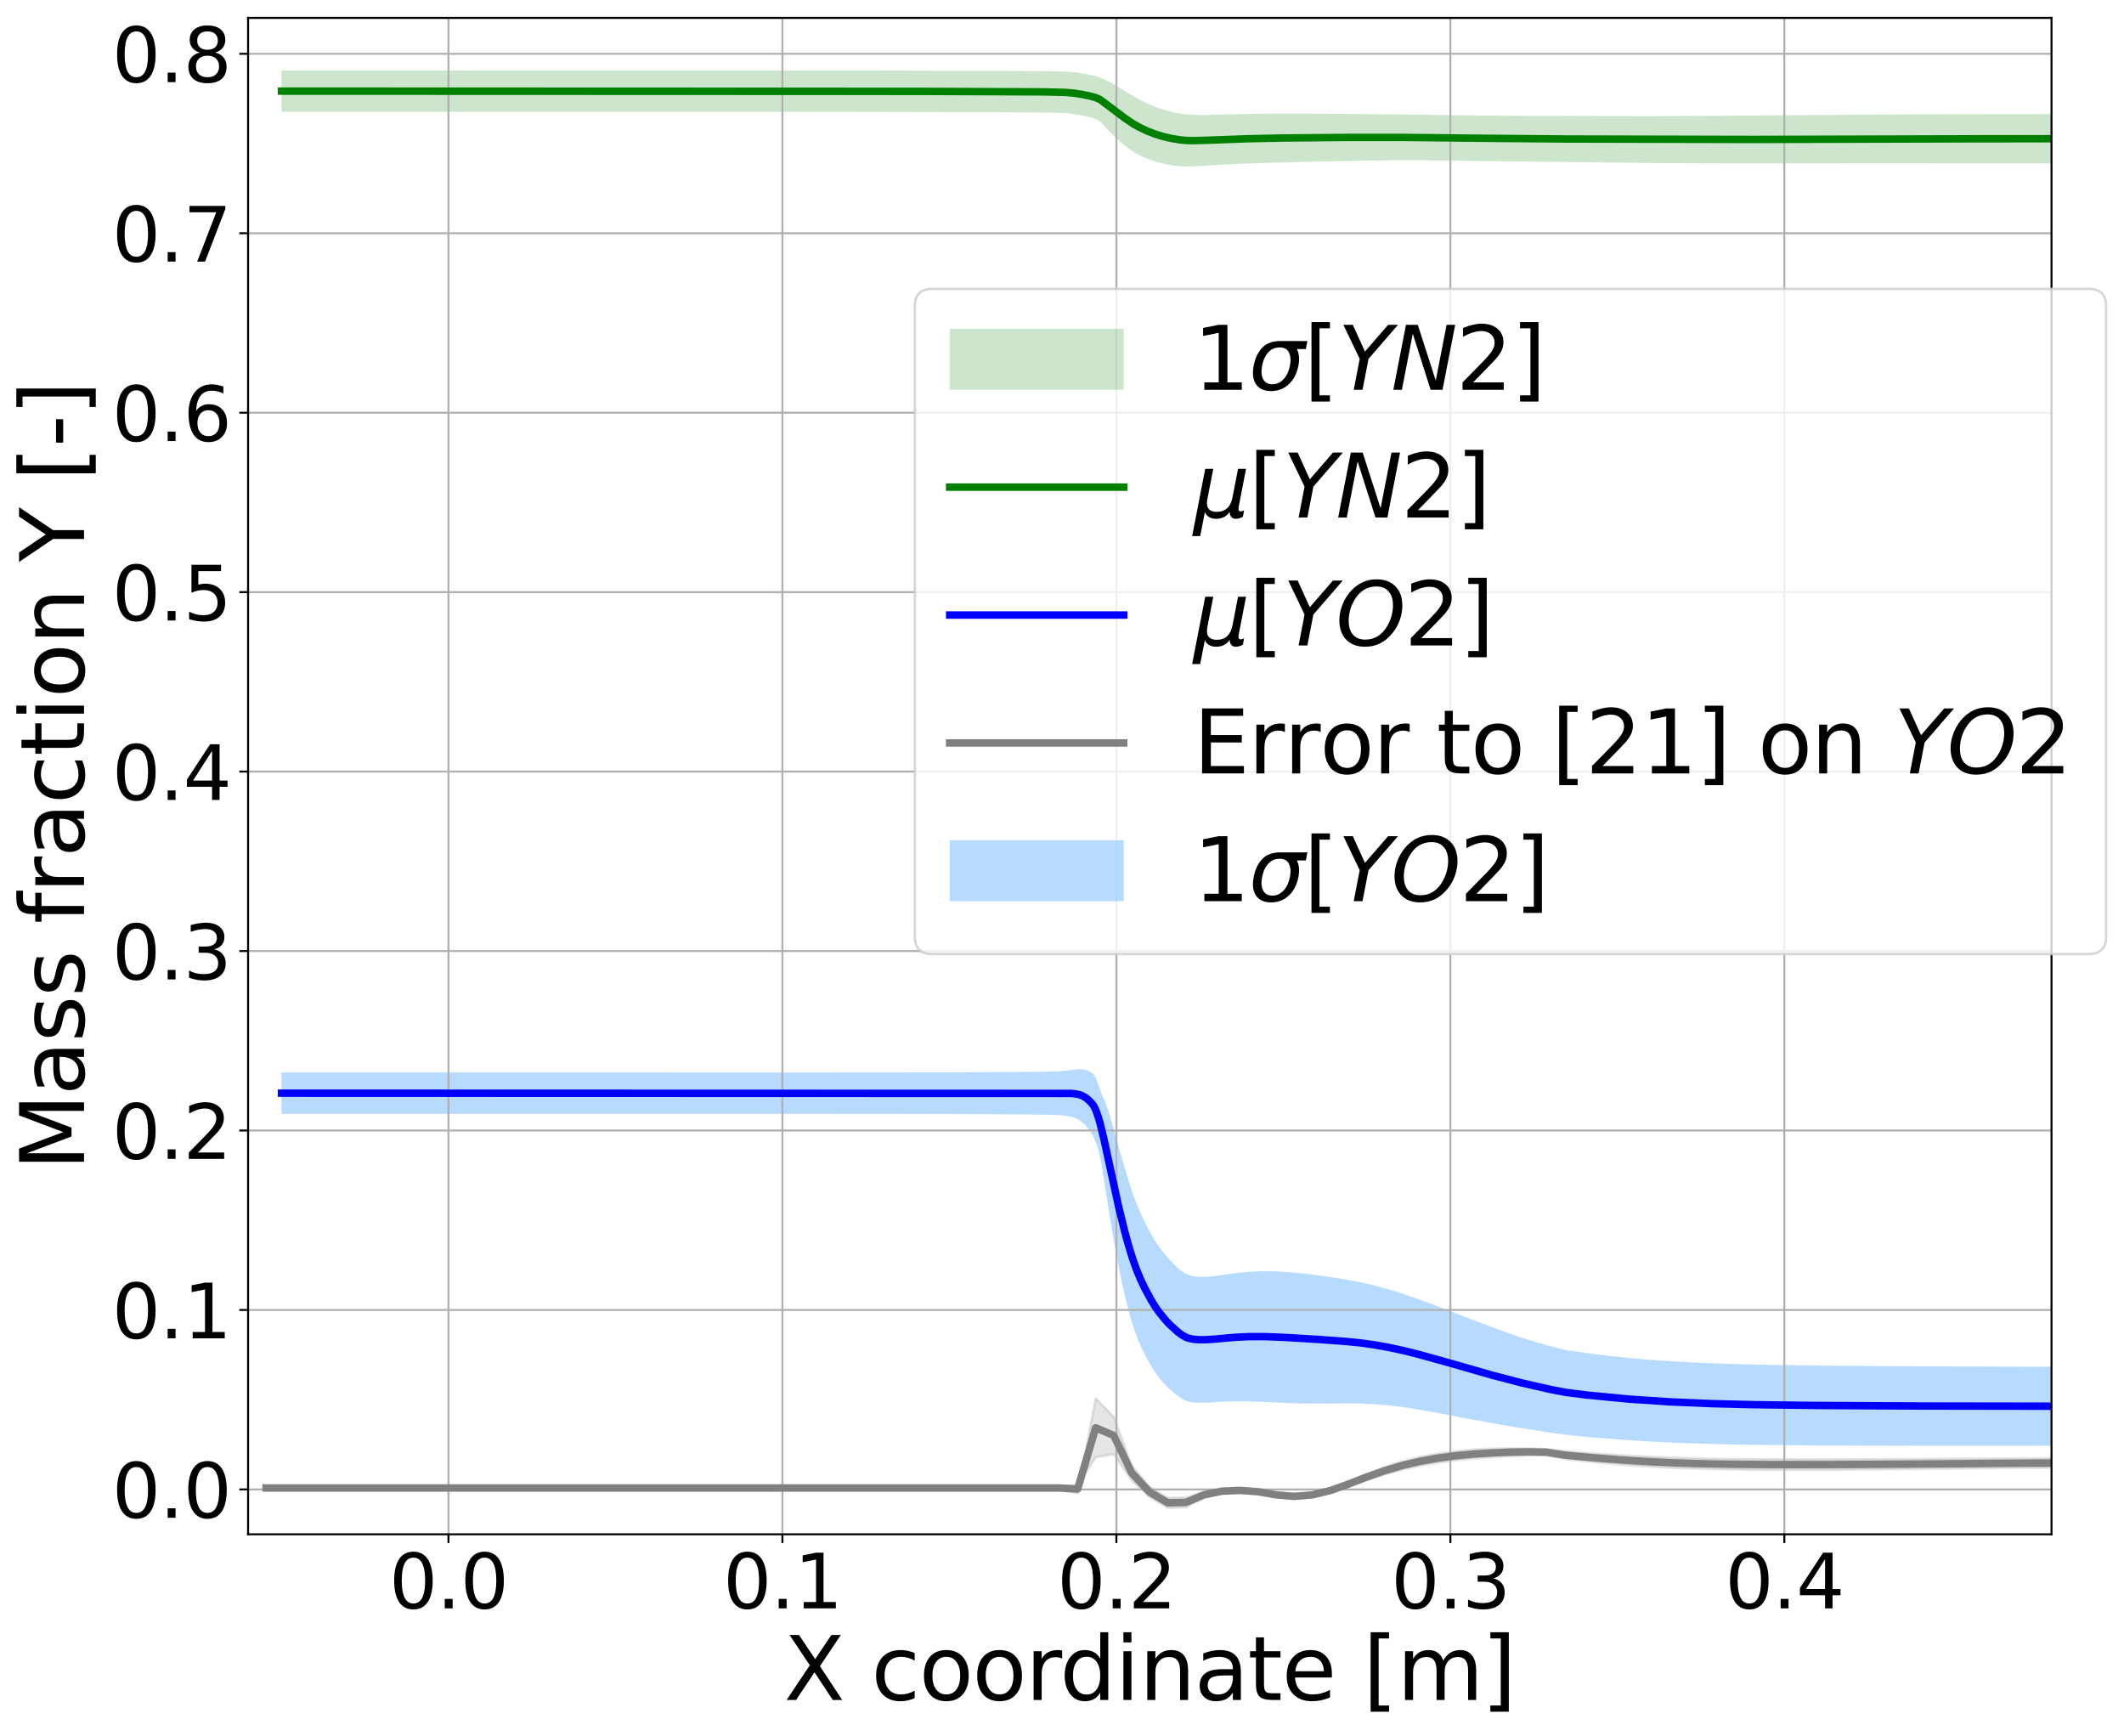 <?xml version="1.0" encoding="utf-8" standalone="no"?>
<!DOCTYPE svg PUBLIC "-//W3C//DTD SVG 1.1//EN"
  "http://www.w3.org/Graphics/SVG/1.1/DTD/svg11.dtd">
<svg xmlns:xlink="http://www.w3.org/1999/xlink" width="854.338pt" height="698.148pt" viewBox="0 0 854.338 698.148" xmlns="http://www.w3.org/2000/svg" version="1.1">
 <defs>
  <style type="text/css">*{stroke-linejoin: round; stroke-linecap: butt}</style>
 </defs>
 <g id="figure_1">
  <g id="patch_1">
   <path d="M 0 698.148 
L 854.338 698.148 
L 854.338 0 
L 0 0 
z
" style="fill: #ffffff"/>
  </g>
  <g id="axes_1">
   <g id="patch_2">
    <path d="M 99.783 617.04 
L 825.183 617.04 
L 825.183 7.2 
L 99.783 7.2 
z
" style="fill: #ffffff"/>
   </g>
   <g id="FillBetweenPolyCollection_1">
    <path d="M 113.216 44.964 
L 113.216 28.332 
L 131.473 28.332 
L 144.801 28.332 
L 154.531 28.332 
L 161.634 28.332 
L 166.819 28.332 
L 170.606 28.332 
L 173.371 28.332 
L 175.391 28.332 
L 176.867 28.332 
L 178.046 28.332 
L 179.214 28.332 
L 180.383 28.332 
L 181.58 28.332 
L 182.778 28.332 
L 183.976 28.332 
L 185.173 28.332 
L 186.371 28.332 
L 187.568 28.332 
L 188.766 28.332 
L 189.963 28.332 
L 191.161 28.332 
L 192.358 28.332 
L 193.556 28.332 
L 194.754 28.332 
L 195.951 28.332 
L 197.149 28.332 
L 198.346 28.332 
L 199.544 28.332 
L 200.741 28.332 
L 201.939 28.332 
L 203.137 28.332 
L 204.334 28.332 
L 205.532 28.332 
L 206.729 28.332 
L 207.927 28.332 
L 209.124 28.332 
L 210.322 28.332 
L 211.52 28.332 
L 212.717 28.332 
L 213.915 28.332 
L 215.112 28.332 
L 216.31 28.332 
L 217.507 28.332 
L 218.705 28.332 
L 219.902 28.332 
L 221.1 28.332 
L 222.298 28.332 
L 223.525 28.332 
L 224.797 28.332 
L 226.114 28.332 
L 227.48 28.332 
L 228.896 28.332 
L 230.365 28.332 
L 231.888 28.332 
L 233.467 28.332 
L 235.105 28.332 
L 236.802 28.333 
L 238.562 28.333 
L 240.385 28.333 
L 242.275 28.333 
L 244.237 28.333 
L 246.27 28.333 
L 248.377 28.333 
L 250.563 28.333 
L 252.827 28.333 
L 255.177 28.333 
L 257.612 28.333 
L 260.136 28.333 
L 262.755 28.333 
L 265.469 28.333 
L 268.283 28.333 
L 271.201 28.334 
L 274.226 28.334 
L 277.362 28.334 
L 280.614 28.335 
L 283.986 28.336 
L 287.482 28.336 
L 291.107 28.337 
L 294.865 28.338 
L 298.761 28.34 
L 302.801 28.342 
L 306.99 28.344 
L 311.333 28.346 
L 315.836 28.349 
L 320.506 28.353 
L 325.347 28.357 
L 330.34 28.362 
L 335.478 28.368 
L 340.805 28.375 
L 346.329 28.383 
L 352.056 28.392 
L 357.994 28.402 
L 364.151 28.415 
L 370.535 28.429 
L 377.154 28.445 
L 384.018 28.463 
L 391.134 28.485 
L 398.513 28.51 
L 406.163 28.538 
L 413.716 28.572 
L 419.353 28.611 
L 423.367 28.657 
L 426.227 28.712 
L 428.264 28.777 
L 429.715 28.854 
L 430.856 28.946 
L 431.987 29.055 
L 433.118 29.184 
L 434.249 29.334 
L 435.38 29.505 
L 436.511 29.698 
L 437.642 29.909 
L 438.773 30.141 
L 439.904 30.376 
L 440.729 30.608 
L 441.554 30.844 
L 442.378 31.113 
L 443.203 31.476 
L 444.028 31.877 
L 444.853 32.259 
L 445.678 32.678 
L 446.502 33.089 
L 447.327 33.556 
L 448.152 34.007 
L 448.977 34.461 
L 449.802 34.938 
L 450.626 35.45 
L 451.451 35.965 
L 452.276 36.472 
L 453.101 36.983 
L 453.926 37.493 
L 454.75 38.011 
L 455.575 38.512 
L 456.4 38.995 
L 457.225 39.458 
L 458.05 39.905 
L 458.874 40.334 
L 459.699 40.751 
L 460.524 41.154 
L 461.349 41.542 
L 462.174 41.915 
L 462.998 42.272 
L 463.823 42.615 
L 464.648 42.941 
L 465.473 43.25 
L 466.298 43.539 
L 467.122 43.81 
L 467.947 44.065 
L 468.772 44.307 
L 469.597 44.536 
L 470.422 44.751 
L 471.246 44.955 
L 472.071 45.145 
L 472.896 45.325 
L 473.721 45.494 
L 474.546 45.645 
L 475.37 45.78 
L 476.195 45.897 
L 477.028 45.996 
L 477.913 46.076 
L 478.876 46.141 
L 479.914 46.189 
L 481.041 46.221 
L 482.265 46.237 
L 483.591 46.235 
L 485.03 46.22 
L 486.595 46.192 
L 488.297 46.151 
L 490.147 46.106 
L 492.159 46.052 
L 494.348 45.996 
L 496.73 45.938 
L 499.324 45.877 
L 502.144 45.821 
L 505.213 45.769 
L 508.548 45.724 
L 512.171 45.693 
L 516.103 45.675 
L 520.362 45.679 
L 524.965 45.695 
L 529.925 45.732 
L 535.243 45.768 
L 540.902 45.816 
L 546.816 45.867 
L 552.755 45.92 
L 558.693 45.971 
L 564.632 46.036 
L 570.57 46.113 
L 576.509 46.2 
L 582.448 46.292 
L 588.386 46.371 
L 594.325 46.445 
L 600.263 46.505 
L 606.202 46.557 
L 612.14 46.585 
L 618.079 46.611 
L 624.017 46.61 
L 629.956 46.628 
L 638.352 46.619 
L 646.747 46.661 
L 655.143 46.668 
L 663.539 46.68 
L 671.935 46.657 
L 680.331 46.625 
L 688.727 46.573 
L 697.122 46.517 
L 705.518 46.452 
L 713.914 46.387 
L 722.31 46.32 
L 730.706 46.259 
L 739.102 46.197 
L 747.497 46.141 
L 755.893 46.089 
L 764.289 46.042 
L 772.685 46.003 
L 781.081 45.969 
L 789.477 45.94 
L 797.872 45.916 
L 806.268 45.896 
L 814.664 45.88 
L 823.06 45.869 
L 831.456 45.863 
L 831.456 65.731 
L 831.456 65.731 
L 823.06 65.729 
L 814.664 65.725 
L 806.268 65.72 
L 797.872 65.713 
L 789.477 65.705 
L 781.081 65.697 
L 772.685 65.691 
L 764.289 65.686 
L 755.893 65.687 
L 747.497 65.69 
L 739.102 65.694 
L 730.706 65.7 
L 722.31 65.704 
L 713.914 65.708 
L 705.518 65.708 
L 697.122 65.702 
L 688.727 65.687 
L 680.331 65.659 
L 671.935 65.615 
L 663.539 65.549 
L 655.143 65.454 
L 646.747 65.356 
L 638.352 65.235 
L 629.956 65.169 
L 624.017 65.089 
L 618.079 65.028 
L 612.14 64.955 
L 606.202 64.885 
L 600.263 64.808 
L 594.325 64.73 
L 588.386 64.659 
L 582.448 64.594 
L 576.509 64.532 
L 570.57 64.493 
L 564.632 64.482 
L 558.693 64.502 
L 552.755 64.561 
L 546.816 64.639 
L 540.902 64.741 
L 535.243 64.86 
L 529.925 64.983 
L 524.965 65.102 
L 520.362 65.217 
L 516.103 65.327 
L 512.171 65.438 
L 508.548 65.546 
L 505.213 65.652 
L 502.144 65.755 
L 499.324 65.859 
L 496.73 65.963 
L 494.348 66.07 
L 492.159 66.18 
L 490.147 66.292 
L 488.297 66.404 
L 486.595 66.515 
L 485.03 66.62 
L 483.591 66.717 
L 482.265 66.8 
L 481.041 66.867 
L 479.914 66.914 
L 478.876 66.944 
L 477.913 66.957 
L 477.028 66.952 
L 476.195 66.929 
L 475.37 66.886 
L 474.546 66.826 
L 473.721 66.747 
L 472.896 66.654 
L 472.071 66.546 
L 471.246 66.426 
L 470.422 66.294 
L 469.597 66.148 
L 468.772 65.985 
L 467.947 65.809 
L 467.122 65.616 
L 466.298 65.407 
L 465.473 65.177 
L 464.648 64.925 
L 463.823 64.654 
L 462.998 64.365 
L 462.174 64.06 
L 461.349 63.734 
L 460.524 63.389 
L 459.699 63.022 
L 458.874 62.633 
L 458.05 62.218 
L 457.225 61.774 
L 456.4 61.295 
L 455.575 60.778 
L 454.75 60.22 
L 453.926 59.623 
L 453.101 59.007 
L 452.276 58.365 
L 451.451 57.698 
L 450.626 56.992 
L 449.802 56.259 
L 448.977 55.526 
L 448.152 54.776 
L 447.327 53.986 
L 446.502 53.132 
L 445.678 52.279 
L 444.853 51.374 
L 444.028 50.481 
L 443.203 49.603 
L 442.378 48.846 
L 441.554 48.31 
L 440.729 47.915 
L 439.904 47.588 
L 438.773 47.279 
L 437.642 46.983 
L 436.511 46.715 
L 435.38 46.468 
L 434.249 46.247 
L 433.118 46.051 
L 431.987 45.881 
L 430.856 45.734 
L 429.715 45.61 
L 428.264 45.505 
L 426.227 45.417 
L 423.367 45.344 
L 419.353 45.283 
L 413.716 45.232 
L 406.163 45.189 
L 398.513 45.154 
L 391.134 45.124 
L 384.018 45.099 
L 377.154 45.078 
L 370.535 45.06 
L 364.151 45.045 
L 357.994 45.032 
L 352.056 45.021 
L 346.329 45.011 
L 340.805 45.004 
L 335.478 44.997 
L 330.34 44.992 
L 325.347 44.987 
L 320.506 44.983 
L 315.836 44.98 
L 311.333 44.977 
L 306.99 44.974 
L 302.801 44.973 
L 298.761 44.971 
L 294.865 44.97 
L 291.107 44.969 
L 287.482 44.968 
L 283.986 44.967 
L 280.614 44.967 
L 277.362 44.966 
L 274.226 44.966 
L 271.201 44.965 
L 268.283 44.965 
L 265.469 44.965 
L 262.755 44.965 
L 260.136 44.965 
L 257.612 44.965 
L 255.177 44.965 
L 252.827 44.965 
L 250.563 44.965 
L 248.377 44.964 
L 246.27 44.964 
L 244.237 44.964 
L 242.275 44.964 
L 240.385 44.964 
L 238.562 44.964 
L 236.802 44.964 
L 235.105 44.964 
L 233.467 44.964 
L 231.888 44.964 
L 230.365 44.964 
L 228.896 44.964 
L 227.48 44.964 
L 226.114 44.964 
L 224.797 44.964 
L 223.525 44.964 
L 222.298 44.964 
L 221.1 44.964 
L 219.902 44.964 
L 218.705 44.964 
L 217.507 44.964 
L 216.31 44.964 
L 215.112 44.964 
L 213.915 44.964 
L 212.717 44.964 
L 211.52 44.964 
L 210.322 44.964 
L 209.124 44.964 
L 207.927 44.964 
L 206.729 44.964 
L 205.532 44.964 
L 204.334 44.964 
L 203.137 44.964 
L 201.939 44.964 
L 200.741 44.964 
L 199.544 44.964 
L 198.346 44.964 
L 197.149 44.964 
L 195.951 44.964 
L 194.754 44.964 
L 193.556 44.964 
L 192.358 44.964 
L 191.161 44.964 
L 189.963 44.964 
L 188.766 44.964 
L 187.568 44.964 
L 186.371 44.964 
L 185.173 44.964 
L 183.976 44.964 
L 182.778 44.964 
L 181.58 44.964 
L 180.383 44.964 
L 179.214 44.964 
L 178.046 44.964 
L 176.867 44.964 
L 175.391 44.964 
L 173.371 44.964 
L 170.606 44.964 
L 166.819 44.964 
L 161.634 44.964 
L 154.531 44.964 
L 144.801 44.964 
L 131.473 44.964 
L 113.216 44.964 
z
" clip-path="url(#p752176d27f)" style="fill: #008000; fill-opacity: 0.2"/>
   </g>
   <g id="FillBetweenPolyCollection_2">
    <path d="M 113.216 447.958 
L 113.216 431.326 
L 131.473 431.326 
L 144.801 431.326 
L 154.531 431.326 
L 161.634 431.326 
L 166.819 431.326 
L 170.606 431.326 
L 173.371 431.326 
L 175.391 431.326 
L 176.867 431.326 
L 178.046 431.326 
L 179.214 431.326 
L 180.383 431.326 
L 181.58 431.326 
L 182.778 431.326 
L 183.976 431.326 
L 185.173 431.326 
L 186.371 431.326 
L 187.568 431.326 
L 188.766 431.326 
L 189.963 431.326 
L 191.161 431.326 
L 192.358 431.326 
L 193.556 431.326 
L 194.754 431.326 
L 195.951 431.326 
L 197.149 431.326 
L 198.346 431.326 
L 199.544 431.326 
L 200.741 431.326 
L 201.939 431.326 
L 203.137 431.326 
L 204.334 431.326 
L 205.532 431.326 
L 206.729 431.326 
L 207.927 431.326 
L 209.124 431.326 
L 210.322 431.326 
L 211.52 431.326 
L 212.717 431.326 
L 213.915 431.326 
L 215.112 431.326 
L 216.31 431.326 
L 217.507 431.326 
L 218.705 431.326 
L 219.902 431.326 
L 221.1 431.326 
L 222.298 431.326 
L 223.525 431.326 
L 224.797 431.326 
L 226.114 431.326 
L 227.48 431.326 
L 228.896 431.326 
L 230.365 431.326 
L 231.888 431.326 
L 233.467 431.326 
L 235.105 431.326 
L 236.802 431.326 
L 238.562 431.326 
L 240.385 431.326 
L 242.275 431.326 
L 244.237 431.326 
L 246.27 431.326 
L 248.377 431.326 
L 250.563 431.326 
L 252.827 431.326 
L 255.177 431.326 
L 257.612 431.326 
L 260.136 431.326 
L 262.755 431.326 
L 265.469 431.326 
L 268.283 431.326 
L 271.201 431.327 
L 274.226 431.327 
L 277.362 431.327 
L 280.614 431.327 
L 283.986 431.327 
L 287.482 431.327 
L 291.107 431.327 
L 294.865 431.328 
L 298.761 431.328 
L 302.801 431.328 
L 306.99 431.328 
L 311.333 431.329 
L 315.836 431.329 
L 320.506 431.329 
L 325.347 431.329 
L 330.34 431.328 
L 335.478 431.327 
L 340.805 431.325 
L 346.329 431.323 
L 352.056 431.319 
L 357.994 431.313 
L 364.151 431.304 
L 370.535 431.292 
L 377.154 431.276 
L 384.018 431.255 
L 391.134 431.227 
L 398.513 431.19 
L 406.163 431.143 
L 413.716 431.084 
L 419.353 431.01 
L 423.367 430.917 
L 426.227 430.805 
L 428.264 430.672 
L 429.715 430.519 
L 430.856 430.358 
L 431.987 430.199 
L 433.118 430.07 
L 434.249 430 
L 435.38 430.043 
L 436.511 430.236 
L 437.642 430.628 
L 438.773 431.211 
L 439.904 432.053 
L 440.729 433.483 
L 441.554 435.649 
L 442.378 438.007 
L 443.203 440.062 
L 444.028 441.895 
L 444.853 443.993 
L 445.678 446.408 
L 446.502 449.087 
L 447.327 451.885 
L 448.152 454.774 
L 448.977 457.73 
L 449.802 460.672 
L 450.626 463.629 
L 451.451 466.5 
L 452.276 469.335 
L 453.101 472.071 
L 453.926 474.739 
L 454.75 477.281 
L 455.575 479.725 
L 456.4 482.012 
L 457.225 484.172 
L 458.05 486.192 
L 458.874 488.087 
L 459.699 489.876 
L 460.524 491.586 
L 461.349 493.214 
L 462.174 494.787 
L 462.998 496.282 
L 463.823 497.713 
L 464.648 499.048 
L 465.473 500.321 
L 466.298 501.507 
L 467.122 502.644 
L 467.947 503.675 
L 468.772 504.728 
L 469.597 505.667 
L 470.422 506.595 
L 471.246 507.517 
L 472.071 508.338 
L 472.896 509.144 
L 473.721 509.942 
L 474.546 510.617 
L 475.37 511.286 
L 476.195 511.833 
L 477.028 512.306 
L 477.913 512.667 
L 478.876 512.989 
L 479.914 513.217 
L 481.041 513.382 
L 482.265 513.493 
L 483.591 513.504 
L 485.03 513.479 
L 486.595 513.378 
L 488.297 513.2 
L 490.147 512.981 
L 492.159 512.693 
L 494.348 512.383 
L 496.73 512.065 
L 499.324 511.754 
L 502.144 511.507 
L 505.213 511.327 
L 508.548 511.243 
L 512.171 511.291 
L 516.103 511.466 
L 520.362 511.802 
L 524.965 512.247 
L 529.925 512.889 
L 535.243 513.606 
L 540.902 514.528 
L 546.816 515.613 
L 552.755 516.959 
L 558.693 518.588 
L 564.632 520.44 
L 570.57 522.477 
L 576.509 524.663 
L 582.448 526.938 
L 588.386 529.24 
L 594.325 531.557 
L 600.263 533.794 
L 606.202 535.953 
L 612.14 537.976 
L 618.079 539.846 
L 624.017 541.491 
L 629.956 542.964 
L 638.352 544.186 
L 646.747 545.258 
L 655.143 546.123 
L 663.539 546.861 
L 671.935 547.446 
L 680.331 547.923 
L 688.727 548.288 
L 697.122 548.568 
L 705.518 548.779 
L 713.914 548.943 
L 722.31 549.07 
L 730.706 549.173 
L 739.102 549.256 
L 747.497 549.327 
L 755.893 549.388 
L 764.289 549.442 
L 772.685 549.49 
L 781.081 549.531 
L 789.477 549.568 
L 797.872 549.597 
L 806.268 549.621 
L 814.664 549.639 
L 823.06 549.651 
L 831.456 549.658 
L 831.456 581.433 
L 831.456 581.433 
L 823.06 581.433 
L 814.664 581.434 
L 806.268 581.433 
L 797.872 581.435 
L 789.477 581.431 
L 781.081 581.43 
L 772.685 581.42 
L 764.289 581.41 
L 755.893 581.393 
L 747.497 581.368 
L 739.102 581.337 
L 730.706 581.292 
L 722.31 581.237 
L 713.914 581.161 
L 705.518 581.056 
L 697.122 580.911 
L 688.727 580.722 
L 680.331 580.467 
L 671.935 580.149 
L 663.539 579.712 
L 655.143 579.219 
L 646.747 578.55 
L 638.352 577.918 
L 629.956 577.028 
L 624.017 576.269 
L 618.079 575.297 
L 612.14 574.383 
L 606.202 573.39 
L 600.263 572.37 
L 594.325 571.253 
L 588.386 570.185 
L 582.448 569.019 
L 576.509 567.911 
L 570.57 566.876 
L 564.632 565.947 
L 558.693 565.21 
L 552.755 564.74 
L 546.816 564.427 
L 540.902 564.377 
L 535.243 564.466 
L 529.925 564.419 
L 524.965 564.489 
L 520.362 564.33 
L 516.103 564.189 
L 512.171 563.985 
L 508.548 563.831 
L 505.213 563.701 
L 502.144 563.593 
L 499.324 563.594 
L 496.73 563.572 
L 494.348 563.644 
L 492.159 563.724 
L 490.147 563.808 
L 488.297 563.946 
L 486.595 564.025 
L 485.03 564.092 
L 483.591 564.166 
L 482.265 564.1 
L 481.041 564.099 
L 479.914 563.979 
L 478.876 563.808 
L 477.913 563.631 
L 477.028 563.284 
L 476.195 562.944 
L 475.37 562.455 
L 474.546 562.015 
L 473.721 561.329 
L 472.896 560.789 
L 472.071 560.108 
L 471.246 559.321 
L 470.422 558.675 
L 469.597 557.881 
L 468.772 556.974 
L 467.947 556.185 
L 467.122 555.138 
L 466.298 554.162 
L 465.473 553.059 
L 464.648 551.913 
L 463.823 550.634 
L 462.998 549.316 
L 462.174 547.896 
L 461.349 546.427 
L 460.524 544.869 
L 459.699 543.245 
L 458.874 541.495 
L 458.05 539.586 
L 457.225 537.503 
L 456.4 535.208 
L 455.575 532.673 
L 454.75 529.972 
L 453.926 526.979 
L 453.101 523.806 
L 452.276 520.329 
L 451.451 516.667 
L 450.626 512.708 
L 449.802 508.626 
L 448.977 504.244 
L 448.152 499.717 
L 447.327 494.909 
L 446.502 489.9 
L 445.678 484.819 
L 444.853 479.58 
L 444.028 474.29 
L 443.203 469.082 
L 442.378 464.675 
L 441.554 461.626 
L 440.729 459.297 
L 439.904 457.3 
L 438.773 455.41 
L 437.642 453.792 
L 436.511 452.444 
L 435.38 451.378 
L 434.249 450.55 
L 433.118 449.93 
L 431.987 449.465 
L 430.856 449.121 
L 429.715 448.859 
L 428.264 448.66 
L 426.227 448.504 
L 423.367 448.38 
L 419.353 448.282 
L 413.716 448.204 
L 406.163 448.142 
L 398.513 448.094 
L 391.134 448.057 
L 384.018 448.029 
L 377.154 448.008 
L 370.535 447.992 
L 364.151 447.981 
L 357.994 447.972 
L 352.056 447.966 
L 346.329 447.962 
L 340.805 447.96 
L 335.478 447.958 
L 330.34 447.957 
L 325.347 447.956 
L 320.506 447.956 
L 315.836 447.956 
L 311.333 447.956 
L 306.99 447.956 
L 302.801 447.957 
L 298.761 447.957 
L 294.865 447.957 
L 291.107 447.957 
L 287.482 447.957 
L 283.986 447.958 
L 280.614 447.958 
L 277.362 447.958 
L 274.226 447.958 
L 271.201 447.958 
L 268.283 447.958 
L 265.469 447.958 
L 262.755 447.958 
L 260.136 447.958 
L 257.612 447.958 
L 255.177 447.958 
L 252.827 447.958 
L 250.563 447.958 
L 248.377 447.958 
L 246.27 447.958 
L 244.237 447.958 
L 242.275 447.958 
L 240.385 447.958 
L 238.562 447.958 
L 236.802 447.958 
L 235.105 447.958 
L 233.467 447.958 
L 231.888 447.958 
L 230.365 447.958 
L 228.896 447.958 
L 227.48 447.958 
L 226.114 447.958 
L 224.797 447.958 
L 223.525 447.958 
L 222.298 447.958 
L 221.1 447.958 
L 219.902 447.958 
L 218.705 447.958 
L 217.507 447.958 
L 216.31 447.958 
L 215.112 447.958 
L 213.915 447.958 
L 212.717 447.958 
L 211.52 447.958 
L 210.322 447.958 
L 209.124 447.958 
L 207.927 447.958 
L 206.729 447.958 
L 205.532 447.958 
L 204.334 447.958 
L 203.137 447.958 
L 201.939 447.958 
L 200.741 447.958 
L 199.544 447.958 
L 198.346 447.958 
L 197.149 447.958 
L 195.951 447.958 
L 194.754 447.958 
L 193.556 447.958 
L 192.358 447.958 
L 191.161 447.958 
L 189.963 447.958 
L 188.766 447.958 
L 187.568 447.958 
L 186.371 447.958 
L 185.173 447.958 
L 183.976 447.958 
L 182.778 447.958 
L 181.58 447.958 
L 180.383 447.958 
L 179.214 447.958 
L 178.046 447.958 
L 176.867 447.958 
L 175.391 447.958 
L 173.371 447.958 
L 170.606 447.958 
L 166.819 447.958 
L 161.634 447.958 
L 154.531 447.958 
L 144.801 447.958 
L 131.473 447.958 
L 113.216 447.958 
z
" clip-path="url(#p752176d27f)" style="fill: #99ccff; fill-opacity: 0.7"/>
   </g>
   <g id="FillBetweenPolyCollection_3">
    <defs>
     <path id="m6493bdc793" d="M 107.028 -99.713 
L 107.028 -99.748 
L 114.282 -99.748 
L 121.536 -99.748 
L 128.79 -99.748 
L 136.044 -99.748 
L 143.299 -99.748 
L 150.553 -99.748 
L 157.807 -99.748 
L 165.061 -99.748 
L 172.315 -99.748 
L 179.569 -99.748 
L 186.823 -99.748 
L 194.077 -99.748 
L 201.331 -99.748 
L 208.585 -99.748 
L 215.839 -99.748 
L 223.093 -99.748 
L 230.348 -99.748 
L 237.602 -99.748 
L 244.856 -99.748 
L 252.11 -99.749 
L 259.364 -99.749 
L 266.618 -99.749 
L 273.872 -99.749 
L 281.126 -99.749 
L 288.38 -99.749 
L 295.634 -99.75 
L 302.888 -99.75 
L 310.143 -99.75 
L 317.397 -99.75 
L 324.651 -99.75 
L 331.905 -99.749 
L 339.159 -99.747 
L 346.413 -99.744 
L 353.667 -99.739 
L 360.921 -99.73 
L 368.175 -99.719 
L 375.429 -99.703 
L 382.683 -99.682 
L 389.938 -99.654 
L 397.192 -99.619 
L 404.446 -99.576 
L 411.7 -99.519 
L 418.954 -99.43 
L 426.208 -99.204 
L 433.462 -97.588 
L 440.716 -135.767 
L 447.97 -128.384 
L 455.224 -108.779 
L 462.478 -100.157 
L 469.732 -95.778 
L 476.987 -95.93 
L 484.241 -98.173 
L 491.495 -99.002 
L 498.749 -98.706 
L 506.003 -97.674 
L 513.257 -96.317 
L 520.511 -95.928 
L 527.765 -96.983 
L 535.019 -99.13 
L 542.273 -102.184 
L 549.527 -105.302 
L 556.782 -108.121 
L 564.036 -110.467 
L 571.29 -112.263 
L 578.544 -113.61 
L 585.798 -114.545 
L 593.052 -115.206 
L 600.306 -115.557 
L 607.56 -115.725 
L 614.814 -115.679 
L 622.068 -115.383 
L 629.322 -114.554 
L 636.577 -113.953 
L 643.831 -113.463 
L 651.085 -112.986 
L 658.339 -112.553 
L 665.593 -112.211 
L 672.847 -111.912 
L 680.101 -111.7 
L 687.355 -111.536 
L 694.609 -111.419 
L 701.863 -111.335 
L 709.117 -111.28 
L 716.371 -111.249 
L 723.626 -111.237 
L 730.88 -111.238 
L 738.134 -111.249 
L 745.388 -111.268 
L 752.642 -111.292 
L 759.896 -111.322 
L 767.15 -111.356 
L 774.404 -111.395 
L 781.658 -111.435 
L 788.912 -111.482 
L 796.166 -111.525 
L 803.421 -111.572 
L 810.675 -111.607 
L 817.929 -111.635 
L 825.183 -111.657 
L 825.183 -107.874 
L 825.183 -107.874 
L 817.929 -107.83 
L 810.675 -107.777 
L 803.421 -107.71 
L 796.166 -107.621 
L 788.912 -107.532 
L 781.658 -107.45 
L 774.404 -107.374 
L 767.15 -107.305 
L 759.896 -107.241 
L 752.642 -107.184 
L 745.388 -107.133 
L 738.134 -107.09 
L 730.88 -107.056 
L 723.626 -107.038 
L 716.371 -107.036 
L 709.117 -107.058 
L 701.863 -107.109 
L 694.609 -107.199 
L 687.355 -107.339 
L 680.101 -107.538 
L 672.847 -107.825 
L 665.593 -108.188 
L 658.339 -108.647 
L 651.085 -109.194 
L 643.831 -109.841 
L 636.577 -110.586 
L 629.322 -111.374 
L 622.068 -112.874 
L 614.814 -112.822 
L 607.56 -112.556 
L 600.306 -112.154 
L 593.052 -111.61 
L 585.798 -110.89 
L 578.544 -109.923 
L 571.29 -108.679 
L 564.036 -107.084 
L 556.782 -105.115 
L 549.527 -102.812 
L 542.273 -100.33 
L 535.019 -98.195 
L 527.765 -96.887 
L 520.511 -96.776 
L 513.257 -97.618 
L 506.003 -98.774 
L 498.749 -98.809 
L 491.495 -97.876 
L 484.241 -95.756 
L 476.987 -91.909 
L 469.732 -91.751 
L 462.478 -95.905 
L 455.224 -102.726 
L 447.97 -113.322 
L 440.716 -112.092 
L 433.462 -100.99 
L 426.208 -100.233 
L 418.954 -100.024 
L 411.7 -99.939 
L 404.446 -99.886 
L 397.192 -99.843 
L 389.938 -99.808 
L 382.683 -99.78 
L 375.429 -99.759 
L 368.175 -99.743 
L 360.921 -99.731 
L 353.667 -99.722 
L 346.413 -99.717 
L 339.159 -99.713 
L 331.905 -99.711 
L 324.651 -99.71 
L 317.397 -99.71 
L 310.143 -99.711 
L 302.888 -99.711 
L 295.634 -99.712 
L 288.38 -99.712 
L 281.126 -99.712 
L 273.872 -99.713 
L 266.618 -99.713 
L 259.364 -99.713 
L 252.11 -99.713 
L 244.856 -99.713 
L 237.602 -99.713 
L 230.348 -99.713 
L 223.093 -99.713 
L 215.839 -99.713 
L 208.585 -99.713 
L 201.331 -99.713 
L 194.077 -99.713 
L 186.823 -99.713 
L 179.569 -99.713 
L 172.315 -99.713 
L 165.061 -99.713 
L 157.807 -99.713 
L 150.553 -99.713 
L 143.299 -99.713 
L 136.044 -99.713 
L 128.79 -99.713 
L 121.536 -99.713 
L 114.282 -99.713 
L 107.028 -99.713 
z
" style="stroke: #808080; stroke-opacity: 0.2"/>
    </defs>
    <g clip-path="url(#p752176d27f)">
     <use xlink:href="#m6493bdc793" x="0" y="698.148" style="fill: #808080; fill-opacity: 0.2; stroke: #808080; stroke-opacity: 0.2"/>
    </g>
   </g>
   <g id="matplotlib.axis_1">
    <g id="xtick_1">
     <g id="line2d_1">
      <path d="M 180.383 617.04 
L 180.383 7.2 
" clip-path="url(#p752176d27f)" style="fill: none; stroke: #b0b0b0; stroke-width: 0.8; stroke-linecap: square"/>
     </g>
     <g id="line2d_2">
      <defs>
       <path id="m12bcec42c2" d="M 0 0 
L 0 3.5 
" style="stroke: #000000; stroke-width: 0.8"/>
      </defs>
      <g>
       <use xlink:href="#m12bcec42c2" x="180.383" y="617.04" style="stroke: #000000; stroke-width: 0.8"/>
      </g>
     </g>
     <g id="text_1">
      <!-- 0.0 -->
      <g transform="translate(156.528 646.835) scale(0.3 -0.3)">
       <defs>
        <path id="DejaVuSans-30" d="M 2034 4250 
Q 1547 4250 1301 3770 
Q 1056 3291 1056 2328 
Q 1056 1369 1301 889 
Q 1547 409 2034 409 
Q 2525 409 2770 889 
Q 3016 1369 3016 2328 
Q 3016 3291 2770 3770 
Q 2525 4250 2034 4250 
z
M 2034 4750 
Q 2819 4750 3233 4129 
Q 3647 3509 3647 2328 
Q 3647 1150 3233 529 
Q 2819 -91 2034 -91 
Q 1250 -91 836 529 
Q 422 1150 422 2328 
Q 422 3509 836 4129 
Q 1250 4750 2034 4750 
z
" transform="scale(0.016)"/>
        <path id="DejaVuSans-2e" d="M 684 794 
L 1344 794 
L 1344 0 
L 684 0 
L 684 794 
z
" transform="scale(0.016)"/>
       </defs>
       <use xlink:href="#DejaVuSans-30"/>
       <use xlink:href="#DejaVuSans-2e" transform="translate(63.623 0)"/>
       <use xlink:href="#DejaVuSans-30" transform="translate(95.41 0)"/>
      </g>
     </g>
    </g>
    <g id="xtick_2">
     <g id="line2d_3">
      <path d="M 314.716 617.04 
L 314.716 7.2 
" clip-path="url(#p752176d27f)" style="fill: none; stroke: #b0b0b0; stroke-width: 0.8; stroke-linecap: square"/>
     </g>
     <g id="line2d_4">
      <g>
       <use xlink:href="#m12bcec42c2" x="314.716" y="617.04" style="stroke: #000000; stroke-width: 0.8"/>
      </g>
     </g>
     <g id="text_2">
      <!-- 0.1 -->
      <g transform="translate(290.861 646.835) scale(0.3 -0.3)">
       <defs>
        <path id="DejaVuSans-31" d="M 794 531 
L 1825 531 
L 1825 4091 
L 703 3866 
L 703 4441 
L 1819 4666 
L 2450 4666 
L 2450 531 
L 3481 531 
L 3481 0 
L 794 0 
L 794 531 
z
" transform="scale(0.016)"/>
       </defs>
       <use xlink:href="#DejaVuSans-30"/>
       <use xlink:href="#DejaVuSans-2e" transform="translate(63.623 0)"/>
       <use xlink:href="#DejaVuSans-31" transform="translate(95.41 0)"/>
      </g>
     </g>
    </g>
    <g id="xtick_3">
     <g id="line2d_5">
      <path d="M 449.049 617.04 
L 449.049 7.2 
" clip-path="url(#p752176d27f)" style="fill: none; stroke: #b0b0b0; stroke-width: 0.8; stroke-linecap: square"/>
     </g>
     <g id="line2d_6">
      <g>
       <use xlink:href="#m12bcec42c2" x="449.049" y="617.04" style="stroke: #000000; stroke-width: 0.8"/>
      </g>
     </g>
     <g id="text_3">
      <!-- 0.2 -->
      <g transform="translate(425.195 646.835) scale(0.3 -0.3)">
       <defs>
        <path id="DejaVuSans-32" d="M 1228 531 
L 3431 531 
L 3431 0 
L 469 0 
L 469 531 
Q 828 903 1448 1529 
Q 2069 2156 2228 2338 
Q 2531 2678 2651 2914 
Q 2772 3150 2772 3378 
Q 2772 3750 2511 3984 
Q 2250 4219 1831 4219 
Q 1534 4219 1204 4116 
Q 875 4013 500 3803 
L 500 4441 
Q 881 4594 1212 4672 
Q 1544 4750 1819 4750 
Q 2544 4750 2975 4387 
Q 3406 4025 3406 3419 
Q 3406 3131 3298 2873 
Q 3191 2616 2906 2266 
Q 2828 2175 2409 1742 
Q 1991 1309 1228 531 
z
" transform="scale(0.016)"/>
       </defs>
       <use xlink:href="#DejaVuSans-30"/>
       <use xlink:href="#DejaVuSans-2e" transform="translate(63.623 0)"/>
       <use xlink:href="#DejaVuSans-32" transform="translate(95.41 0)"/>
      </g>
     </g>
    </g>
    <g id="xtick_4">
     <g id="line2d_7">
      <path d="M 583.383 617.04 
L 583.383 7.2 
" clip-path="url(#p752176d27f)" style="fill: none; stroke: #b0b0b0; stroke-width: 0.8; stroke-linecap: square"/>
     </g>
     <g id="line2d_8">
      <g>
       <use xlink:href="#m12bcec42c2" x="583.383" y="617.04" style="stroke: #000000; stroke-width: 0.8"/>
      </g>
     </g>
     <g id="text_4">
      <!-- 0.3 -->
      <g transform="translate(559.528 646.835) scale(0.3 -0.3)">
       <defs>
        <path id="DejaVuSans-33" d="M 2597 2516 
Q 3050 2419 3304 2112 
Q 3559 1806 3559 1356 
Q 3559 666 3084 287 
Q 2609 -91 1734 -91 
Q 1441 -91 1130 -33 
Q 819 25 488 141 
L 488 750 
Q 750 597 1062 519 
Q 1375 441 1716 441 
Q 2309 441 2620 675 
Q 2931 909 2931 1356 
Q 2931 1769 2642 2001 
Q 2353 2234 1838 2234 
L 1294 2234 
L 1294 2753 
L 1863 2753 
Q 2328 2753 2575 2939 
Q 2822 3125 2822 3475 
Q 2822 3834 2567 4026 
Q 2313 4219 1838 4219 
Q 1578 4219 1281 4162 
Q 984 4106 628 3988 
L 628 4550 
Q 988 4650 1302 4700 
Q 1616 4750 1894 4750 
Q 2613 4750 3031 4423 
Q 3450 4097 3450 3541 
Q 3450 3153 3228 2886 
Q 3006 2619 2597 2516 
z
" transform="scale(0.016)"/>
       </defs>
       <use xlink:href="#DejaVuSans-30"/>
       <use xlink:href="#DejaVuSans-2e" transform="translate(63.623 0)"/>
       <use xlink:href="#DejaVuSans-33" transform="translate(95.41 0)"/>
      </g>
     </g>
    </g>
    <g id="xtick_5">
     <g id="line2d_9">
      <path d="M 717.716 617.04 
L 717.716 7.2 
" clip-path="url(#p752176d27f)" style="fill: none; stroke: #b0b0b0; stroke-width: 0.8; stroke-linecap: square"/>
     </g>
     <g id="line2d_10">
      <g>
       <use xlink:href="#m12bcec42c2" x="717.716" y="617.04" style="stroke: #000000; stroke-width: 0.8"/>
      </g>
     </g>
     <g id="text_5">
      <!-- 0.4 -->
      <g transform="translate(693.861 646.835) scale(0.3 -0.3)">
       <defs>
        <path id="DejaVuSans-34" d="M 2419 4116 
L 825 1625 
L 2419 1625 
L 2419 4116 
z
M 2253 4666 
L 3047 4666 
L 3047 1625 
L 3713 1625 
L 3713 1100 
L 3047 1100 
L 3047 0 
L 2419 0 
L 2419 1100 
L 313 1100 
L 313 1709 
L 2253 4666 
z
" transform="scale(0.016)"/>
       </defs>
       <use xlink:href="#DejaVuSans-30"/>
       <use xlink:href="#DejaVuSans-2e" transform="translate(63.623 0)"/>
       <use xlink:href="#DejaVuSans-34" transform="translate(95.41 0)"/>
      </g>
     </g>
    </g>
    <g id="text_6">
     <!-- X coordinate [m] -->
     <g transform="translate(315.33 683.669) scale(0.35 -0.35)">
      <defs>
       <path id="DejaVuSans-58" d="M 403 4666 
L 1081 4666 
L 2241 2931 
L 3406 4666 
L 4084 4666 
L 2584 2425 
L 4184 0 
L 3506 0 
L 2194 1984 
L 872 0 
L 191 0 
L 1856 2491 
L 403 4666 
z
" transform="scale(0.016)"/>
       <path id="DejaVuSans-20" transform="scale(0.016)"/>
       <path id="DejaVuSans-63" d="M 3122 3366 
L 3122 2828 
Q 2878 2963 2633 3030 
Q 2388 3097 2138 3097 
Q 1578 3097 1268 2742 
Q 959 2388 959 1747 
Q 959 1106 1268 751 
Q 1578 397 2138 397 
Q 2388 397 2633 464 
Q 2878 531 3122 666 
L 3122 134 
Q 2881 22 2623 -34 
Q 2366 -91 2075 -91 
Q 1284 -91 818 406 
Q 353 903 353 1747 
Q 353 2603 823 3093 
Q 1294 3584 2113 3584 
Q 2378 3584 2631 3529 
Q 2884 3475 3122 3366 
z
" transform="scale(0.016)"/>
       <path id="DejaVuSans-6f" d="M 1959 3097 
Q 1497 3097 1228 2736 
Q 959 2375 959 1747 
Q 959 1119 1226 758 
Q 1494 397 1959 397 
Q 2419 397 2687 759 
Q 2956 1122 2956 1747 
Q 2956 2369 2687 2733 
Q 2419 3097 1959 3097 
z
M 1959 3584 
Q 2709 3584 3137 3096 
Q 3566 2609 3566 1747 
Q 3566 888 3137 398 
Q 2709 -91 1959 -91 
Q 1206 -91 779 398 
Q 353 888 353 1747 
Q 353 2609 779 3096 
Q 1206 3584 1959 3584 
z
" transform="scale(0.016)"/>
       <path id="DejaVuSans-72" d="M 2631 2963 
Q 2534 3019 2420 3045 
Q 2306 3072 2169 3072 
Q 1681 3072 1420 2755 
Q 1159 2438 1159 1844 
L 1159 0 
L 581 0 
L 581 3500 
L 1159 3500 
L 1159 2956 
Q 1341 3275 1631 3429 
Q 1922 3584 2338 3584 
Q 2397 3584 2469 3576 
Q 2541 3569 2628 3553 
L 2631 2963 
z
" transform="scale(0.016)"/>
       <path id="DejaVuSans-64" d="M 2906 2969 
L 2906 4863 
L 3481 4863 
L 3481 0 
L 2906 0 
L 2906 525 
Q 2725 213 2448 61 
Q 2172 -91 1784 -91 
Q 1150 -91 751 415 
Q 353 922 353 1747 
Q 353 2572 751 3078 
Q 1150 3584 1784 3584 
Q 2172 3584 2448 3432 
Q 2725 3281 2906 2969 
z
M 947 1747 
Q 947 1113 1208 752 
Q 1469 391 1925 391 
Q 2381 391 2643 752 
Q 2906 1113 2906 1747 
Q 2906 2381 2643 2742 
Q 2381 3103 1925 3103 
Q 1469 3103 1208 2742 
Q 947 2381 947 1747 
z
" transform="scale(0.016)"/>
       <path id="DejaVuSans-69" d="M 603 3500 
L 1178 3500 
L 1178 0 
L 603 0 
L 603 3500 
z
M 603 4863 
L 1178 4863 
L 1178 4134 
L 603 4134 
L 603 4863 
z
" transform="scale(0.016)"/>
       <path id="DejaVuSans-6e" d="M 3513 2113 
L 3513 0 
L 2938 0 
L 2938 2094 
Q 2938 2591 2744 2837 
Q 2550 3084 2163 3084 
Q 1697 3084 1428 2787 
Q 1159 2491 1159 1978 
L 1159 0 
L 581 0 
L 581 3500 
L 1159 3500 
L 1159 2956 
Q 1366 3272 1645 3428 
Q 1925 3584 2291 3584 
Q 2894 3584 3203 3211 
Q 3513 2838 3513 2113 
z
" transform="scale(0.016)"/>
       <path id="DejaVuSans-61" d="M 2194 1759 
Q 1497 1759 1228 1600 
Q 959 1441 959 1056 
Q 959 750 1161 570 
Q 1363 391 1709 391 
Q 2188 391 2477 730 
Q 2766 1069 2766 1631 
L 2766 1759 
L 2194 1759 
z
M 3341 1997 
L 3341 0 
L 2766 0 
L 2766 531 
Q 2569 213 2275 61 
Q 1981 -91 1556 -91 
Q 1019 -91 701 211 
Q 384 513 384 1019 
Q 384 1609 779 1909 
Q 1175 2209 1959 2209 
L 2766 2209 
L 2766 2266 
Q 2766 2663 2505 2880 
Q 2244 3097 1772 3097 
Q 1472 3097 1187 3025 
Q 903 2953 641 2809 
L 641 3341 
Q 956 3463 1253 3523 
Q 1550 3584 1831 3584 
Q 2591 3584 2966 3190 
Q 3341 2797 3341 1997 
z
" transform="scale(0.016)"/>
       <path id="DejaVuSans-74" d="M 1172 4494 
L 1172 3500 
L 2356 3500 
L 2356 3053 
L 1172 3053 
L 1172 1153 
Q 1172 725 1289 603 
Q 1406 481 1766 481 
L 2356 481 
L 2356 0 
L 1766 0 
Q 1100 0 847 248 
Q 594 497 594 1153 
L 594 3053 
L 172 3053 
L 172 3500 
L 594 3500 
L 594 4494 
L 1172 4494 
z
" transform="scale(0.016)"/>
       <path id="DejaVuSans-65" d="M 3597 1894 
L 3597 1613 
L 953 1613 
Q 991 1019 1311 708 
Q 1631 397 2203 397 
Q 2534 397 2845 478 
Q 3156 559 3463 722 
L 3463 178 
Q 3153 47 2828 -22 
Q 2503 -91 2169 -91 
Q 1331 -91 842 396 
Q 353 884 353 1716 
Q 353 2575 817 3079 
Q 1281 3584 2069 3584 
Q 2775 3584 3186 3129 
Q 3597 2675 3597 1894 
z
M 3022 2063 
Q 3016 2534 2758 2815 
Q 2500 3097 2075 3097 
Q 1594 3097 1305 2825 
Q 1016 2553 972 2059 
L 3022 2063 
z
" transform="scale(0.016)"/>
       <path id="DejaVuSans-5b" d="M 550 4863 
L 1875 4863 
L 1875 4416 
L 1125 4416 
L 1125 -397 
L 1875 -397 
L 1875 -844 
L 550 -844 
L 550 4863 
z
" transform="scale(0.016)"/>
       <path id="DejaVuSans-6d" d="M 3328 2828 
Q 3544 3216 3844 3400 
Q 4144 3584 4550 3584 
Q 5097 3584 5394 3201 
Q 5691 2819 5691 2113 
L 5691 0 
L 5113 0 
L 5113 2094 
Q 5113 2597 4934 2840 
Q 4756 3084 4391 3084 
Q 3944 3084 3684 2787 
Q 3425 2491 3425 1978 
L 3425 0 
L 2847 0 
L 2847 2094 
Q 2847 2600 2669 2842 
Q 2491 3084 2119 3084 
Q 1678 3084 1418 2786 
Q 1159 2488 1159 1978 
L 1159 0 
L 581 0 
L 581 3500 
L 1159 3500 
L 1159 2956 
Q 1356 3278 1631 3431 
Q 1906 3584 2284 3584 
Q 2666 3584 2933 3390 
Q 3200 3197 3328 2828 
z
" transform="scale(0.016)"/>
       <path id="DejaVuSans-5d" d="M 1947 4863 
L 1947 -844 
L 622 -844 
L 622 -397 
L 1369 -397 
L 1369 4416 
L 622 4416 
L 622 4863 
L 1947 4863 
z
" transform="scale(0.016)"/>
      </defs>
      <use xlink:href="#DejaVuSans-58"/>
      <use xlink:href="#DejaVuSans-20" transform="translate(68.506 0)"/>
      <use xlink:href="#DejaVuSans-63" transform="translate(100.293 0)"/>
      <use xlink:href="#DejaVuSans-6f" transform="translate(155.273 0)"/>
      <use xlink:href="#DejaVuSans-6f" transform="translate(216.455 0)"/>
      <use xlink:href="#DejaVuSans-72" transform="translate(277.637 0)"/>
      <use xlink:href="#DejaVuSans-64" transform="translate(317 0)"/>
      <use xlink:href="#DejaVuSans-69" transform="translate(380.477 0)"/>
      <use xlink:href="#DejaVuSans-6e" transform="translate(408.26 0)"/>
      <use xlink:href="#DejaVuSans-61" transform="translate(471.639 0)"/>
      <use xlink:href="#DejaVuSans-74" transform="translate(532.918 0)"/>
      <use xlink:href="#DejaVuSans-65" transform="translate(572.127 0)"/>
      <use xlink:href="#DejaVuSans-20" transform="translate(633.65 0)"/>
      <use xlink:href="#DejaVuSans-5b" transform="translate(665.438 0)"/>
      <use xlink:href="#DejaVuSans-6d" transform="translate(704.451 0)"/>
      <use xlink:href="#DejaVuSans-5d" transform="translate(801.863 0)"/>
     </g>
    </g>
   </g>
   <g id="matplotlib.axis_2">
    <g id="ytick_1">
     <g id="line2d_11">
      <path d="M 99.783 598.997 
L 825.183 598.997 
" clip-path="url(#p752176d27f)" style="fill: none; stroke: #b0b0b0; stroke-width: 0.8; stroke-linecap: square"/>
     </g>
     <g id="line2d_12">
      <defs>
       <path id="mfa5d2f41d1" d="M 0 0 
L -3.5 0 
" style="stroke: #000000; stroke-width: 0.8"/>
      </defs>
      <g>
       <use xlink:href="#mfa5d2f41d1" x="99.783" y="598.997" style="stroke: #000000; stroke-width: 0.8"/>
      </g>
     </g>
     <g id="text_7">
      <!-- 0.0 -->
      <g transform="translate(45.073 610.395) scale(0.3 -0.3)">
       <use xlink:href="#DejaVuSans-30"/>
       <use xlink:href="#DejaVuSans-2e" transform="translate(63.623 0)"/>
       <use xlink:href="#DejaVuSans-30" transform="translate(95.41 0)"/>
      </g>
     </g>
    </g>
    <g id="ytick_2">
     <g id="line2d_13">
      <path d="M 99.783 526.827 
L 825.183 526.827 
" clip-path="url(#p752176d27f)" style="fill: none; stroke: #b0b0b0; stroke-width: 0.8; stroke-linecap: square"/>
     </g>
     <g id="line2d_14">
      <g>
       <use xlink:href="#mfa5d2f41d1" x="99.783" y="526.827" style="stroke: #000000; stroke-width: 0.8"/>
      </g>
     </g>
     <g id="text_8">
      <!-- 0.1 -->
      <g transform="translate(45.073 538.225) scale(0.3 -0.3)">
       <use xlink:href="#DejaVuSans-30"/>
       <use xlink:href="#DejaVuSans-2e" transform="translate(63.623 0)"/>
       <use xlink:href="#DejaVuSans-31" transform="translate(95.41 0)"/>
      </g>
     </g>
    </g>
    <g id="ytick_3">
     <g id="line2d_15">
      <path d="M 99.783 454.657 
L 825.183 454.657 
" clip-path="url(#p752176d27f)" style="fill: none; stroke: #b0b0b0; stroke-width: 0.8; stroke-linecap: square"/>
     </g>
     <g id="line2d_16">
      <g>
       <use xlink:href="#mfa5d2f41d1" x="99.783" y="454.657" style="stroke: #000000; stroke-width: 0.8"/>
      </g>
     </g>
     <g id="text_9">
      <!-- 0.2 -->
      <g transform="translate(45.073 466.054) scale(0.3 -0.3)">
       <use xlink:href="#DejaVuSans-30"/>
       <use xlink:href="#DejaVuSans-2e" transform="translate(63.623 0)"/>
       <use xlink:href="#DejaVuSans-32" transform="translate(95.41 0)"/>
      </g>
     </g>
    </g>
    <g id="ytick_4">
     <g id="line2d_17">
      <path d="M 99.783 382.486 
L 825.183 382.486 
" clip-path="url(#p752176d27f)" style="fill: none; stroke: #b0b0b0; stroke-width: 0.8; stroke-linecap: square"/>
     </g>
     <g id="line2d_18">
      <g>
       <use xlink:href="#mfa5d2f41d1" x="99.783" y="382.486" style="stroke: #000000; stroke-width: 0.8"/>
      </g>
     </g>
     <g id="text_10">
      <!-- 0.3 -->
      <g transform="translate(45.073 393.884) scale(0.3 -0.3)">
       <use xlink:href="#DejaVuSans-30"/>
       <use xlink:href="#DejaVuSans-2e" transform="translate(63.623 0)"/>
       <use xlink:href="#DejaVuSans-33" transform="translate(95.41 0)"/>
      </g>
     </g>
    </g>
    <g id="ytick_5">
     <g id="line2d_19">
      <path d="M 99.783 310.316 
L 825.183 310.316 
" clip-path="url(#p752176d27f)" style="fill: none; stroke: #b0b0b0; stroke-width: 0.8; stroke-linecap: square"/>
     </g>
     <g id="line2d_20">
      <g>
       <use xlink:href="#mfa5d2f41d1" x="99.783" y="310.316" style="stroke: #000000; stroke-width: 0.8"/>
      </g>
     </g>
     <g id="text_11">
      <!-- 0.4 -->
      <g transform="translate(45.073 321.713) scale(0.3 -0.3)">
       <use xlink:href="#DejaVuSans-30"/>
       <use xlink:href="#DejaVuSans-2e" transform="translate(63.623 0)"/>
       <use xlink:href="#DejaVuSans-34" transform="translate(95.41 0)"/>
      </g>
     </g>
    </g>
    <g id="ytick_6">
     <g id="line2d_21">
      <path d="M 99.783 238.145 
L 825.183 238.145 
" clip-path="url(#p752176d27f)" style="fill: none; stroke: #b0b0b0; stroke-width: 0.8; stroke-linecap: square"/>
     </g>
     <g id="line2d_22">
      <g>
       <use xlink:href="#mfa5d2f41d1" x="99.783" y="238.145" style="stroke: #000000; stroke-width: 0.8"/>
      </g>
     </g>
     <g id="text_12">
      <!-- 0.5 -->
      <g transform="translate(45.073 249.543) scale(0.3 -0.3)">
       <defs>
        <path id="DejaVuSans-35" d="M 691 4666 
L 3169 4666 
L 3169 4134 
L 1269 4134 
L 1269 2991 
Q 1406 3038 1543 3061 
Q 1681 3084 1819 3084 
Q 2600 3084 3056 2656 
Q 3513 2228 3513 1497 
Q 3513 744 3044 326 
Q 2575 -91 1722 -91 
Q 1428 -91 1123 -41 
Q 819 9 494 109 
L 494 744 
Q 775 591 1075 516 
Q 1375 441 1709 441 
Q 2250 441 2565 725 
Q 2881 1009 2881 1497 
Q 2881 1984 2565 2268 
Q 2250 2553 1709 2553 
Q 1456 2553 1204 2497 
Q 953 2441 691 2322 
L 691 4666 
z
" transform="scale(0.016)"/>
       </defs>
       <use xlink:href="#DejaVuSans-30"/>
       <use xlink:href="#DejaVuSans-2e" transform="translate(63.623 0)"/>
       <use xlink:href="#DejaVuSans-35" transform="translate(95.41 0)"/>
      </g>
     </g>
    </g>
    <g id="ytick_7">
     <g id="line2d_23">
      <path d="M 99.783 165.975 
L 825.183 165.975 
" clip-path="url(#p752176d27f)" style="fill: none; stroke: #b0b0b0; stroke-width: 0.8; stroke-linecap: square"/>
     </g>
     <g id="line2d_24">
      <g>
       <use xlink:href="#mfa5d2f41d1" x="99.783" y="165.975" style="stroke: #000000; stroke-width: 0.8"/>
      </g>
     </g>
     <g id="text_13">
      <!-- 0.6 -->
      <g transform="translate(45.073 177.373) scale(0.3 -0.3)">
       <defs>
        <path id="DejaVuSans-36" d="M 2113 2584 
Q 1688 2584 1439 2293 
Q 1191 2003 1191 1497 
Q 1191 994 1439 701 
Q 1688 409 2113 409 
Q 2538 409 2786 701 
Q 3034 994 3034 1497 
Q 3034 2003 2786 2293 
Q 2538 2584 2113 2584 
z
M 3366 4563 
L 3366 3988 
Q 3128 4100 2886 4159 
Q 2644 4219 2406 4219 
Q 1781 4219 1451 3797 
Q 1122 3375 1075 2522 
Q 1259 2794 1537 2939 
Q 1816 3084 2150 3084 
Q 2853 3084 3261 2657 
Q 3669 2231 3669 1497 
Q 3669 778 3244 343 
Q 2819 -91 2113 -91 
Q 1303 -91 875 529 
Q 447 1150 447 2328 
Q 447 3434 972 4092 
Q 1497 4750 2381 4750 
Q 2619 4750 2861 4703 
Q 3103 4656 3366 4563 
z
" transform="scale(0.016)"/>
       </defs>
       <use xlink:href="#DejaVuSans-30"/>
       <use xlink:href="#DejaVuSans-2e" transform="translate(63.623 0)"/>
       <use xlink:href="#DejaVuSans-36" transform="translate(95.41 0)"/>
      </g>
     </g>
    </g>
    <g id="ytick_8">
     <g id="line2d_25">
      <path d="M 99.783 93.804 
L 825.183 93.804 
" clip-path="url(#p752176d27f)" style="fill: none; stroke: #b0b0b0; stroke-width: 0.8; stroke-linecap: square"/>
     </g>
     <g id="line2d_26">
      <g>
       <use xlink:href="#mfa5d2f41d1" x="99.783" y="93.804" style="stroke: #000000; stroke-width: 0.8"/>
      </g>
     </g>
     <g id="text_14">
      <!-- 0.7 -->
      <g transform="translate(45.073 105.202) scale(0.3 -0.3)">
       <defs>
        <path id="DejaVuSans-37" d="M 525 4666 
L 3525 4666 
L 3525 4397 
L 1831 0 
L 1172 0 
L 2766 4134 
L 525 4134 
L 525 4666 
z
" transform="scale(0.016)"/>
       </defs>
       <use xlink:href="#DejaVuSans-30"/>
       <use xlink:href="#DejaVuSans-2e" transform="translate(63.623 0)"/>
       <use xlink:href="#DejaVuSans-37" transform="translate(95.41 0)"/>
      </g>
     </g>
    </g>
    <g id="ytick_9">
     <g id="line2d_27">
      <path d="M 99.783 21.634 
L 825.183 21.634 
" clip-path="url(#p752176d27f)" style="fill: none; stroke: #b0b0b0; stroke-width: 0.8; stroke-linecap: square"/>
     </g>
     <g id="line2d_28">
      <g>
       <use xlink:href="#mfa5d2f41d1" x="99.783" y="21.634" style="stroke: #000000; stroke-width: 0.8"/>
      </g>
     </g>
     <g id="text_15">
      <!-- 0.8 -->
      <g transform="translate(45.073 33.032) scale(0.3 -0.3)">
       <defs>
        <path id="DejaVuSans-38" d="M 2034 2216 
Q 1584 2216 1326 1975 
Q 1069 1734 1069 1313 
Q 1069 891 1326 650 
Q 1584 409 2034 409 
Q 2484 409 2743 651 
Q 3003 894 3003 1313 
Q 3003 1734 2745 1975 
Q 2488 2216 2034 2216 
z
M 1403 2484 
Q 997 2584 770 2862 
Q 544 3141 544 3541 
Q 544 4100 942 4425 
Q 1341 4750 2034 4750 
Q 2731 4750 3128 4425 
Q 3525 4100 3525 3541 
Q 3525 3141 3298 2862 
Q 3072 2584 2669 2484 
Q 3125 2378 3379 2068 
Q 3634 1759 3634 1313 
Q 3634 634 3220 271 
Q 2806 -91 2034 -91 
Q 1263 -91 848 271 
Q 434 634 434 1313 
Q 434 1759 690 2068 
Q 947 2378 1403 2484 
z
M 1172 3481 
Q 1172 3119 1398 2916 
Q 1625 2713 2034 2713 
Q 2441 2713 2670 2916 
Q 2900 3119 2900 3481 
Q 2900 3844 2670 4047 
Q 2441 4250 2034 4250 
Q 1625 4250 1398 4047 
Q 1172 3844 1172 3481 
z
" transform="scale(0.016)"/>
       </defs>
       <use xlink:href="#DejaVuSans-30"/>
       <use xlink:href="#DejaVuSans-2e" transform="translate(63.623 0)"/>
       <use xlink:href="#DejaVuSans-38" transform="translate(95.41 0)"/>
      </g>
     </g>
    </g>
    <g id="text_16">
     <!-- Mass fraction Y [-] -->
     <g transform="translate(33.795 470.741) rotate(-90) scale(0.35 -0.35)">
      <defs>
       <path id="DejaVuSans-4d" d="M 628 4666 
L 1569 4666 
L 2759 1491 
L 3956 4666 
L 4897 4666 
L 4897 0 
L 4281 0 
L 4281 4097 
L 3078 897 
L 2444 897 
L 1241 4097 
L 1241 0 
L 628 0 
L 628 4666 
z
" transform="scale(0.016)"/>
       <path id="DejaVuSans-73" d="M 2834 3397 
L 2834 2853 
Q 2591 2978 2328 3040 
Q 2066 3103 1784 3103 
Q 1356 3103 1142 2972 
Q 928 2841 928 2578 
Q 928 2378 1081 2264 
Q 1234 2150 1697 2047 
L 1894 2003 
Q 2506 1872 2764 1633 
Q 3022 1394 3022 966 
Q 3022 478 2636 193 
Q 2250 -91 1575 -91 
Q 1294 -91 989 -36 
Q 684 19 347 128 
L 347 722 
Q 666 556 975 473 
Q 1284 391 1588 391 
Q 1994 391 2212 530 
Q 2431 669 2431 922 
Q 2431 1156 2273 1281 
Q 2116 1406 1581 1522 
L 1381 1569 
Q 847 1681 609 1914 
Q 372 2147 372 2553 
Q 372 3047 722 3315 
Q 1072 3584 1716 3584 
Q 2034 3584 2315 3537 
Q 2597 3491 2834 3397 
z
" transform="scale(0.016)"/>
       <path id="DejaVuSans-66" d="M 2375 4863 
L 2375 4384 
L 1825 4384 
Q 1516 4384 1395 4259 
Q 1275 4134 1275 3809 
L 1275 3500 
L 2222 3500 
L 2222 3053 
L 1275 3053 
L 1275 0 
L 697 0 
L 697 3053 
L 147 3053 
L 147 3500 
L 697 3500 
L 697 3744 
Q 697 4328 969 4595 
Q 1241 4863 1831 4863 
L 2375 4863 
z
" transform="scale(0.016)"/>
       <path id="DejaVuSans-59" d="M -13 4666 
L 666 4666 
L 1959 2747 
L 3244 4666 
L 3922 4666 
L 2272 2222 
L 2272 0 
L 1638 0 
L 1638 2222 
L -13 4666 
z
" transform="scale(0.016)"/>
       <path id="DejaVuSans-2d" d="M 313 2009 
L 1997 2009 
L 1997 1497 
L 313 1497 
L 313 2009 
z
" transform="scale(0.016)"/>
      </defs>
      <use xlink:href="#DejaVuSans-4d"/>
      <use xlink:href="#DejaVuSans-61" transform="translate(86.279 0)"/>
      <use xlink:href="#DejaVuSans-73" transform="translate(147.559 0)"/>
      <use xlink:href="#DejaVuSans-73" transform="translate(199.658 0)"/>
      <use xlink:href="#DejaVuSans-20" transform="translate(251.758 0)"/>
      <use xlink:href="#DejaVuSans-66" transform="translate(283.545 0)"/>
      <use xlink:href="#DejaVuSans-72" transform="translate(318.75 0)"/>
      <use xlink:href="#DejaVuSans-61" transform="translate(359.863 0)"/>
      <use xlink:href="#DejaVuSans-63" transform="translate(421.143 0)"/>
      <use xlink:href="#DejaVuSans-74" transform="translate(476.123 0)"/>
      <use xlink:href="#DejaVuSans-69" transform="translate(515.332 0)"/>
      <use xlink:href="#DejaVuSans-6f" transform="translate(543.115 0)"/>
      <use xlink:href="#DejaVuSans-6e" transform="translate(604.297 0)"/>
      <use xlink:href="#DejaVuSans-20" transform="translate(667.676 0)"/>
      <use xlink:href="#DejaVuSans-59" transform="translate(699.463 0)"/>
      <use xlink:href="#DejaVuSans-20" transform="translate(760.547 0)"/>
      <use xlink:href="#DejaVuSans-5b" transform="translate(792.334 0)"/>
      <use xlink:href="#DejaVuSans-2d" transform="translate(831.348 0)"/>
      <use xlink:href="#DejaVuSans-5d" transform="translate(867.432 0)"/>
     </g>
    </g>
   </g>
   <g id="line2d_29">
    <path d="M 113.216 36.648 
L 370.535 36.744 
L 419.353 36.947 
L 428.264 37.141 
L 431.987 37.468 
L 435.38 37.987 
L 438.773 38.71 
L 440.729 39.262 
L 442.378 39.979 
L 444.028 41.179 
L 452.276 47.418 
L 455.575 49.645 
L 458.05 51.061 
L 461.349 52.638 
L 464.648 53.933 
L 467.947 54.937 
L 471.246 55.69 
L 474.546 56.235 
L 477.028 56.474 
L 479.914 56.552 
L 485.03 56.42 
L 502.144 55.788 
L 516.103 55.501 
L 540.902 55.279 
L 564.632 55.259 
L 594.325 55.588 
L 629.956 55.899 
L 705.518 56.08 
L 797.872 55.814 
L 831.456 55.797 
L 831.456 55.797 
" clip-path="url(#p752176d27f)" style="fill: none; stroke: #008000; stroke-width: 3; stroke-linecap: square"/>
   </g>
   <g id="line2d_30">
    <path d="M 113.216 439.642 
L 430.856 439.739 
L 433.118 440 
L 434.249 440.275 
L 435.38 440.711 
L 436.511 441.34 
L 437.642 442.21 
L 438.773 443.311 
L 439.904 444.676 
L 440.729 446.39 
L 441.554 448.637 
L 442.378 451.341 
L 444.028 458.092 
L 446.502 469.494 
L 449.802 484.649 
L 452.276 494.832 
L 453.926 500.859 
L 455.575 506.199 
L 457.225 510.838 
L 458.874 514.791 
L 460.524 518.228 
L 462.998 522.799 
L 464.648 525.48 
L 466.298 527.834 
L 468.772 530.851 
L 470.422 532.635 
L 473.721 535.636 
L 475.37 536.87 
L 477.028 537.795 
L 477.913 538.149 
L 479.914 538.598 
L 482.265 538.796 
L 485.03 538.785 
L 488.297 538.573 
L 496.73 537.819 
L 502.144 537.55 
L 508.548 537.537 
L 516.103 537.827 
L 529.925 538.654 
L 540.902 539.452 
L 546.816 540.02 
L 552.755 540.849 
L 558.693 541.899 
L 564.632 543.193 
L 570.57 544.676 
L 582.448 547.978 
L 600.263 553.082 
L 612.14 556.18 
L 624.017 558.88 
L 629.956 559.996 
L 638.352 561.052 
L 655.143 562.671 
L 671.935 563.798 
L 688.727 564.505 
L 705.518 564.917 
L 730.706 565.233 
L 772.685 565.455 
L 831.456 565.546 
L 831.456 565.546 
" clip-path="url(#p752176d27f)" style="fill: none; stroke: #0000ff; stroke-width: 3; stroke-linecap: square"/>
   </g>
   <g id="line2d_31">
    <path d="M 107.028 598.417 
L 114.282 598.417 
L 121.536 598.417 
L 128.79 598.417 
L 136.044 598.417 
L 143.299 598.417 
L 150.553 598.417 
L 157.807 598.417 
L 165.061 598.417 
L 172.315 598.417 
L 179.569 598.417 
L 186.823 598.417 
L 194.077 598.417 
L 201.331 598.417 
L 208.585 598.417 
L 215.839 598.417 
L 223.093 598.417 
L 230.348 598.417 
L 237.602 598.417 
L 244.856 598.417 
L 252.11 598.417 
L 259.364 598.417 
L 266.618 598.417 
L 273.872 598.417 
L 281.126 598.417 
L 288.38 598.417 
L 295.634 598.417 
L 302.888 598.417 
L 310.143 598.417 
L 317.397 598.417 
L 324.651 598.417 
L 331.905 598.417 
L 339.159 598.417 
L 346.413 598.417 
L 353.667 598.417 
L 360.921 598.417 
L 368.175 598.417 
L 375.429 598.417 
L 382.683 598.417 
L 389.938 598.417 
L 397.192 598.417 
L 404.446 598.417 
L 411.7 598.418 
L 418.954 598.421 
L 426.208 598.429 
L 433.462 598.859 
L 440.716 574.218 
L 447.97 577.295 
L 455.224 592.395 
L 462.478 600.117 
L 469.732 604.383 
L 476.987 604.228 
L 484.241 601.183 
L 491.495 599.709 
L 498.749 599.39 
L 506.003 599.924 
L 513.257 601.18 
L 520.511 601.796 
L 527.765 601.212 
L 535.019 599.485 
L 542.273 596.891 
L 549.527 594.091 
L 556.782 591.53 
L 564.036 589.372 
L 571.29 587.677 
L 578.544 586.381 
L 585.798 585.43 
L 593.052 584.74 
L 600.306 584.292 
L 607.56 584.007 
L 614.814 583.897 
L 622.068 584.02 
L 629.322 585.184 
L 636.577 585.879 
L 643.831 586.496 
L 651.085 587.058 
L 658.339 587.548 
L 665.593 587.948 
L 672.847 588.279 
L 680.101 588.529 
L 687.355 588.71 
L 694.609 588.839 
L 701.863 588.926 
L 709.117 588.979 
L 716.371 589.005 
L 723.626 589.011 
L 730.88 589.001 
L 738.134 588.979 
L 745.388 588.947 
L 752.642 588.91 
L 759.896 588.866 
L 767.15 588.817 
L 774.404 588.763 
L 781.658 588.706 
L 788.912 588.641 
L 796.166 588.575 
L 803.421 588.507 
L 810.675 588.456 
L 817.929 588.416 
L 825.183 588.382 
" clip-path="url(#p752176d27f)" style="fill: none; stroke: #808080; stroke-width: 3; stroke-linecap: square"/>
   </g>
   <g id="patch_3">
    <path d="M 99.783 617.04 
L 99.783 7.2 
" style="fill: none; stroke: #000000; stroke-width: 0.8; stroke-linejoin: miter; stroke-linecap: square"/>
   </g>
   <g id="patch_4">
    <path d="M 825.183 617.04 
L 825.183 7.2 
" style="fill: none; stroke: #000000; stroke-width: 0.8; stroke-linejoin: miter; stroke-linecap: square"/>
   </g>
   <g id="patch_5">
    <path d="M 99.783 617.04 
L 825.183 617.04 
" style="fill: none; stroke: #000000; stroke-width: 0.8; stroke-linejoin: miter; stroke-linecap: square"/>
   </g>
   <g id="patch_6">
    <path d="M 99.783 7.2 
L 825.183 7.2 
" style="fill: none; stroke: #000000; stroke-width: 0.8; stroke-linejoin: miter; stroke-linecap: square"/>
   </g>
   <g id="legend_1">
    <g id="patch_7">
     <path d="M 374.988 383.696 
L 840.138 383.696 
Q 847.138 383.696 847.138 376.696 
L 847.138 123.176 
Q 847.138 116.176 840.138 116.176 
L 374.988 116.176 
Q 367.988 116.176 367.988 123.176 
L 367.988 376.696 
Q 367.988 383.696 374.988 383.696 
z
" style="fill: #ffffff; opacity: 0.8; stroke: #cccccc; stroke-linejoin: miter"/>
    </g>
    <g id="patch_8">
     <path d="M 381.988 156.771 
L 451.988 156.771 
L 451.988 132.271 
L 381.988 132.271 
z
" style="fill: #008000; fill-opacity: 0.2"/>
    </g>
    <g id="text_17">
     <!-- 1$\sigma$[$YN2$] -->
     <g transform="translate(479.988 156.771) scale(0.35 -0.35)">
      <defs>
       <path id="DejaVuSans-Oblique-3c3" d="M 2219 3044 
Q 1744 3044 1422 2700 
Q 1081 2341 969 1747 
Q 844 1119 1044 756 
Q 1241 397 1706 397 
Q 2166 397 2503 759 
Q 2844 1122 2966 1747 
Q 3075 2319 2881 2700 
Q 2700 3044 2219 3044 
z
M 2309 3503 
L 4219 3500 
L 4106 2925 
L 3463 2925 
Q 3706 2438 3575 1747 
Q 3406 888 2884 400 
Q 2359 -91 1609 -91 
Q 856 -91 525 400 
Q 194 888 363 1747 
Q 528 2609 1050 3097 
Q 1484 3503 2309 3503 
z
" transform="scale(0.016)"/>
       <path id="DejaVuSans-Oblique-59" d="M 403 4666 
L 1081 4666 
L 1953 2747 
L 3616 4666 
L 4325 4666 
L 2209 2222 
L 1778 0 
L 1147 0 
L 1575 2222 
L 403 4666 
z
" transform="scale(0.016)"/>
       <path id="DejaVuSans-Oblique-4e" d="M 1081 4666 
L 1931 4666 
L 3219 666 
L 4000 4666 
L 4616 4666 
L 3706 0 
L 2853 0 
L 1569 4025 
L 788 0 
L 172 0 
L 1081 4666 
z
" transform="scale(0.016)"/>
      </defs>
      <use xlink:href="#DejaVuSans-31" transform="translate(0 0.016)"/>
      <use xlink:href="#DejaVuSans-Oblique-3c3" transform="translate(63.623 0.016)"/>
      <use xlink:href="#DejaVuSans-5b" transform="translate(127.002 0.016)"/>
      <use xlink:href="#DejaVuSans-Oblique-59" transform="translate(166.016 0.016)"/>
      <use xlink:href="#DejaVuSans-Oblique-4e" transform="translate(227.1 0.016)"/>
      <use xlink:href="#DejaVuSans-32" transform="translate(301.904 0.016)"/>
      <use xlink:href="#DejaVuSans-5d" transform="translate(365.527 0.016)"/>
     </g>
    </g>
    <g id="line2d_32">
     <path d="M 381.988 195.899 
L 416.988 195.899 
L 451.988 195.899 
" style="fill: none; stroke: #008000; stroke-width: 3; stroke-linecap: square"/>
    </g>
    <g id="text_18">
     <!-- $\mu$[$YN2$] -->
     <g transform="translate(479.988 208.149) scale(0.35 -0.35)">
      <defs>
       <path id="DejaVuSans-Oblique-3bc" d="M -84 -1331 
L 856 3500 
L 1434 3500 
L 1009 1322 
Q 997 1256 987 1175 
Q 978 1094 978 1013 
Q 978 722 1161 565 
Q 1344 409 1684 409 
Q 2147 409 2431 671 
Q 2716 934 2816 1459 
L 3213 3500 
L 3788 3500 
L 3266 809 
Q 3253 750 3248 706 
Q 3244 663 3244 628 
Q 3244 531 3283 486 
Q 3322 441 3406 441 
Q 3438 441 3492 456 
Q 3547 472 3647 513 
L 3559 50 
Q 3422 -19 3297 -55 
Q 3172 -91 3053 -91 
Q 2847 -91 2730 40 
Q 2613 172 2613 403 
Q 2438 153 2195 31 
Q 1953 -91 1625 -91 
Q 1334 -91 1117 43 
Q 900 178 831 397 
L 494 -1331 
L -84 -1331 
z
" transform="scale(0.016)"/>
      </defs>
      <use xlink:href="#DejaVuSans-Oblique-3bc" transform="translate(0 0.016)"/>
      <use xlink:href="#DejaVuSans-5b" transform="translate(63.623 0.016)"/>
      <use xlink:href="#DejaVuSans-Oblique-59" transform="translate(102.637 0.016)"/>
      <use xlink:href="#DejaVuSans-Oblique-4e" transform="translate(163.721 0.016)"/>
      <use xlink:href="#DejaVuSans-32" transform="translate(238.525 0.016)"/>
      <use xlink:href="#DejaVuSans-5d" transform="translate(302.148 0.016)"/>
     </g>
    </g>
    <g id="line2d_33">
     <path d="M 381.988 247.349 
L 416.988 247.349 
L 451.988 247.349 
" style="fill: none; stroke: #0000ff; stroke-width: 3; stroke-linecap: square"/>
    </g>
    <g id="text_19">
     <!-- $\mu$[$YO2$] -->
     <g transform="translate(479.988 259.599) scale(0.35 -0.35)">
      <defs>
       <path id="DejaVuSans-Oblique-4f" d="M 2919 4238 
Q 2400 4238 2003 3986 
Q 1606 3734 1313 3219 
Q 1125 2891 1026 2522 
Q 928 2153 928 1778 
Q 928 1128 1239 775 
Q 1550 422 2119 422 
Q 2631 422 3032 676 
Q 3434 931 3719 1434 
Q 3909 1772 4009 2142 
Q 4109 2513 4109 2881 
Q 4109 3528 3796 3883 
Q 3484 4238 2919 4238 
z
M 2100 -91 
Q 1241 -91 748 418 
Q 256 928 256 1813 
Q 256 2319 448 2847 
Q 641 3375 978 3788 
Q 1375 4272 1862 4511 
Q 2350 4750 2938 4750 
Q 3794 4750 4287 4245 
Q 4781 3741 4781 2869 
Q 4781 2331 4593 1812 
Q 4406 1294 4056 872 
Q 3656 384 3173 146 
Q 2691 -91 2100 -91 
z
" transform="scale(0.016)"/>
      </defs>
      <use xlink:href="#DejaVuSans-Oblique-3bc" transform="translate(0 0.016)"/>
      <use xlink:href="#DejaVuSans-5b" transform="translate(63.623 0.016)"/>
      <use xlink:href="#DejaVuSans-Oblique-59" transform="translate(102.637 0.016)"/>
      <use xlink:href="#DejaVuSans-Oblique-4f" transform="translate(163.721 0.016)"/>
      <use xlink:href="#DejaVuSans-32" transform="translate(242.432 0.016)"/>
      <use xlink:href="#DejaVuSans-5d" transform="translate(306.055 0.016)"/>
     </g>
    </g>
    <g id="line2d_34">
     <path d="M 381.988 298.794 
L 416.988 298.794 
L 451.988 298.794 
" style="fill: none; stroke: #808080; stroke-width: 3; stroke-linecap: square"/>
    </g>
    <g id="text_20">
     <!-- Error to [21] on $YO2$ -->
     <g transform="translate(479.988 311.044) scale(0.35 -0.35)">
      <defs>
       <path id="DejaVuSans-45" d="M 628 4666 
L 3578 4666 
L 3578 4134 
L 1259 4134 
L 1259 2753 
L 3481 2753 
L 3481 2222 
L 1259 2222 
L 1259 531 
L 3634 531 
L 3634 0 
L 628 0 
L 628 4666 
z
" transform="scale(0.016)"/>
      </defs>
      <use xlink:href="#DejaVuSans-45" transform="translate(0 0.016)"/>
      <use xlink:href="#DejaVuSans-72" transform="translate(63.184 0.016)"/>
      <use xlink:href="#DejaVuSans-72" transform="translate(104.297 0.016)"/>
      <use xlink:href="#DejaVuSans-6f" transform="translate(145.41 0.016)"/>
      <use xlink:href="#DejaVuSans-72" transform="translate(206.592 0.016)"/>
      <use xlink:href="#DejaVuSans-20" transform="translate(247.705 0.016)"/>
      <use xlink:href="#DejaVuSans-74" transform="translate(279.492 0.016)"/>
      <use xlink:href="#DejaVuSans-6f" transform="translate(318.701 0.016)"/>
      <use xlink:href="#DejaVuSans-20" transform="translate(379.883 0.016)"/>
      <use xlink:href="#DejaVuSans-5b" transform="translate(411.67 0.016)"/>
      <use xlink:href="#DejaVuSans-32" transform="translate(450.684 0.016)"/>
      <use xlink:href="#DejaVuSans-31" transform="translate(514.307 0.016)"/>
      <use xlink:href="#DejaVuSans-5d" transform="translate(577.93 0.016)"/>
      <use xlink:href="#DejaVuSans-20" transform="translate(616.943 0.016)"/>
      <use xlink:href="#DejaVuSans-6f" transform="translate(648.73 0.016)"/>
      <use xlink:href="#DejaVuSans-6e" transform="translate(709.912 0.016)"/>
      <use xlink:href="#DejaVuSans-20" transform="translate(773.291 0.016)"/>
      <use xlink:href="#DejaVuSans-Oblique-59" transform="translate(805.078 0.016)"/>
      <use xlink:href="#DejaVuSans-Oblique-4f" transform="translate(866.162 0.016)"/>
      <use xlink:href="#DejaVuSans-32" transform="translate(944.873 0.016)"/>
     </g>
    </g>
    <g id="patch_9">
     <path d="M 381.988 362.417 
L 451.988 362.417 
L 451.988 337.917 
L 381.988 337.917 
z
" style="fill: #99ccff; fill-opacity: 0.7"/>
    </g>
    <g id="text_21">
     <!-- 1$\sigma$[$YO2$] -->
     <g transform="translate(479.988 362.417) scale(0.35 -0.35)">
      <use xlink:href="#DejaVuSans-31" transform="translate(0 0.016)"/>
      <use xlink:href="#DejaVuSans-Oblique-3c3" transform="translate(63.623 0.016)"/>
      <use xlink:href="#DejaVuSans-5b" transform="translate(127.002 0.016)"/>
      <use xlink:href="#DejaVuSans-Oblique-59" transform="translate(166.016 0.016)"/>
      <use xlink:href="#DejaVuSans-Oblique-4f" transform="translate(227.1 0.016)"/>
      <use xlink:href="#DejaVuSans-32" transform="translate(305.811 0.016)"/>
      <use xlink:href="#DejaVuSans-5d" transform="translate(369.434 0.016)"/>
     </g>
    </g>
   </g>
  </g>
 </g>
 <defs>
  <clipPath id="p752176d27f">
   <rect x="99.783" y="7.2" width="725.4" height="609.84"/>
  </clipPath>
 </defs>
</svg>
